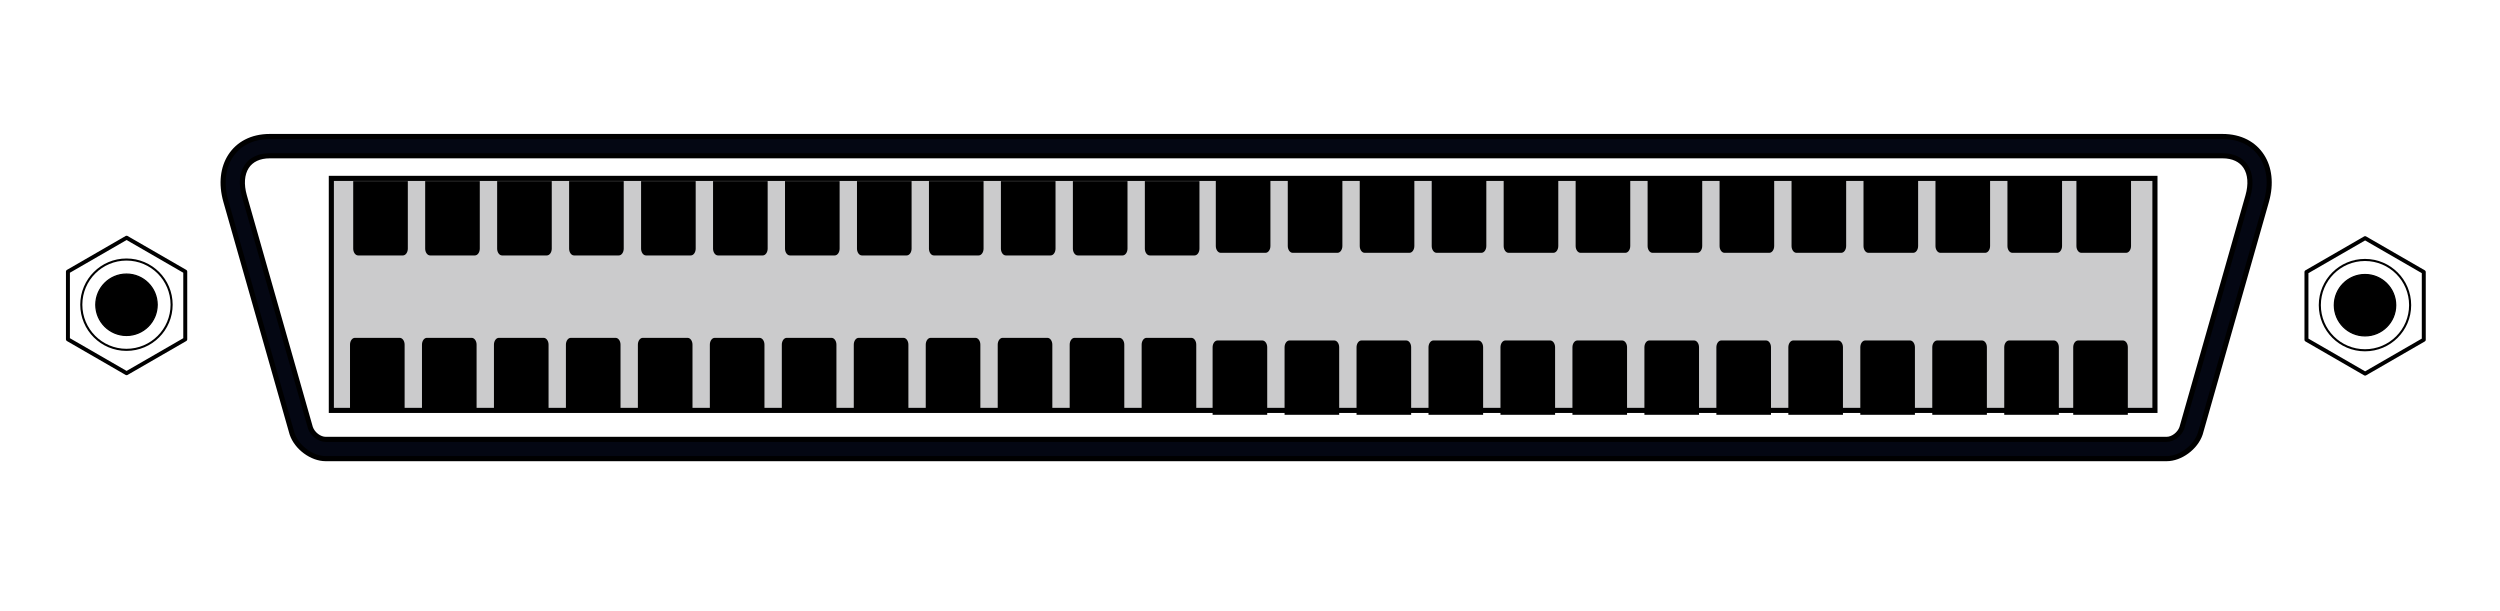<?xml version="1.0" encoding="UTF-8" standalone="no"?>
<!DOCTYPE svg PUBLIC "-//W3C//DTD SVG 1.1//EN" "http://www.w3.org/Graphics/SVG/1.1/DTD/svg11.dtd">
<svg width="100%" height="100%" viewBox="0 0 949 232" version="1.1" xmlns="http://www.w3.org/2000/svg" xmlns:xlink="http://www.w3.org/1999/xlink" xml:space="preserve" xmlns:serif="http://www.serif.com/" style="fill-rule:evenodd;clip-rule:evenodd;">
    <g transform="matrix(1,0,0,1,-0.004,7.651)">
        <g id="g3297">
            <path id="path12" d="M102.431,44.164L843.661,44.164C850.588,44.164 855.684,47.086 858.618,51.625C861.432,55.978 862.276,62.001 860.355,68.746L835.255,156.87C835.239,156.927 835.221,156.984 835.202,157.041C833.438,162.251 827.681,166.448 822.471,166.448L123.621,166.448C118.411,166.448 112.654,162.251 110.89,157.041C110.871,156.984 110.853,156.927 110.837,156.87L85.737,68.746C83.816,62.001 84.66,55.978 87.474,51.625C90.408,47.086 95.504,44.164 102.431,44.164ZM102.431,51.48C98.4,51.48 95.325,52.955 93.618,55.597C91.79,58.424 91.525,62.361 92.773,66.742C92.773,66.742 117.845,154.768 117.85,154.781C118.696,157.147 121.246,159.132 123.621,159.132L822.471,159.132C824.848,159.132 827.401,157.144 828.247,154.768L853.319,66.742C854.566,62.361 854.301,58.424 852.474,55.597C850.766,52.955 847.692,51.48 843.661,51.48L102.431,51.48Z" style="fill:rgb(4,7,19);stroke:black;stroke-width:1.94px;"/>
            <g transform="matrix(1.369,0,0,1.369,-10.418,5.407)">
                <g id="circle2794" transform="matrix(1.114,0,0,1.114,-4.878,-8.568)">
                    <circle cx="42.688" cy="74.969" r="11.24" style="fill:none;stroke:black;stroke-width:0.52px;"/>
                </g>
                <g transform="matrix(1.7,0,0,1.7,-30.412,-54.231)">
                    <circle cx="43" cy="76" r="5" style="stroke:black;stroke-width:0.21px;stroke-linecap:round;stroke-linejoin:round;stroke-miterlimit:1.5;"/>
                </g>
                <g id="path3155" transform="matrix(1.087,0,0,1.087,-111.661,-838.212)">
                    <path d="M156.985,848.909L142.02,857.549L127.056,848.909L127.056,831.63L142.02,822.99L156.985,831.63L156.985,848.909Z" style="fill-opacity:0;fill-rule:nonzero;stroke:black;stroke-width:1.01px;stroke-linejoin:round;stroke-miterlimit:2;"/>
                </g>
            </g>
            <g transform="matrix(1.369,0,0,1.369,839.324,5.568)">
                <g id="circle27941" serif:id="circle2794" transform="matrix(1.114,0,0,1.114,-4.878,-8.568)">
                    <circle cx="42.688" cy="74.969" r="11.24" style="fill:none;stroke:black;stroke-width:0.52px;"/>
                </g>
                <g transform="matrix(1.7,0,0,1.7,-30.412,-54.231)">
                    <circle cx="43" cy="76" r="5" style="stroke:black;stroke-width:0.21px;stroke-linecap:round;stroke-linejoin:round;stroke-miterlimit:1.5;"/>
                </g>
                <g id="path31551" serif:id="path3155" transform="matrix(1.087,0,0,1.087,-111.661,-838.212)">
                    <path d="M156.985,848.909L142.02,857.549L127.056,848.909L127.056,831.63L142.02,822.99L156.985,831.63L156.985,848.909Z" style="fill-opacity:0;fill-rule:nonzero;stroke:black;stroke-width:1.01px;stroke-linejoin:round;stroke-miterlimit:2;"/>
                </g>
            </g>
            <rect id="rect44" x="125.779" y="60.06" width="692.242" height="88.076" style="fill:rgb(203,203,204);stroke:black;stroke-width:1.94px;"/>
            <g id="_184021464" transform="matrix(0.155,0,0,0.216,-5.828,-226.446)">
                <g id="g3270" transform="matrix(1,0,0,1,33.219,952.779)">
                    <path id="_184023360" d="M869.431,378.443L1003.18,378.443L1003.18,497.068C1003.18,503.669 997.781,509.068 991.181,509.068L881.431,509.068C874.831,509.068 869.431,503.669 869.431,497.068L869.431,378.443Z"/>
                    <path id="_187209800" d="M1045.68,378.443L1179.43,378.443L1179.43,497.068C1179.43,503.669 1174.03,509.068 1167.43,509.068L1057.68,509.068C1051.08,509.068 1045.68,503.669 1045.68,497.068L1045.68,378.443Z"/>
                    <path id="_187334720" d="M1221.93,378.443L1355.68,378.443L1355.68,497.068C1355.68,503.669 1350.28,509.068 1343.68,509.068L1233.93,509.068C1227.33,509.068 1221.93,503.669 1221.93,497.068L1221.93,378.443Z"/>
                    <path id="_187323248" d="M1398.18,378.443L1531.93,378.443L1531.93,497.068C1531.93,503.669 1526.53,509.068 1519.93,509.068L1410.18,509.068C1403.58,509.068 1398.18,503.669 1398.18,497.068L1398.18,378.443Z"/>
                    <path id="_187323392" d="M1574.43,378.443L1708.18,378.443L1708.18,497.068C1708.18,503.669 1702.78,509.068 1696.18,509.068L1586.43,509.068C1579.83,509.068 1574.43,503.669 1574.43,497.068L1574.43,378.443Z"/>
                    <path id="_187206040" d="M1750.68,378.443L1884.43,378.443L1884.43,497.068C1884.43,503.669 1879.03,509.068 1872.43,509.068L1762.68,509.068C1756.08,509.068 1750.68,503.669 1750.68,497.068L1750.68,378.443Z"/>
                    <path id="_187204456" d="M1926.93,378.443L2060.68,378.443L2060.68,497.068C2060.68,503.669 2055.28,509.068 2048.68,509.068L1938.93,509.068C1932.33,509.068 1926.93,503.669 1926.93,497.068L1926.93,378.443Z"/>
                    <path id="_187204600" d="M2103.18,378.443L2236.93,378.443L2236.93,497.068C2236.93,503.669 2231.53,509.068 2224.93,509.068L2115.18,509.068C2108.58,509.068 2103.18,503.669 2103.18,497.068L2103.18,378.443Z"/>
                    <path id="_187204784" d="M2279.43,378.443L2413.18,378.443L2413.18,497.068C2413.18,503.669 2407.78,509.068 2401.18,509.068L2291.43,509.068C2284.83,509.068 2279.43,503.669 2279.43,497.068L2279.43,378.443Z"/>
                    <path id="_187207368" d="M2455.68,378.443L2589.43,378.443L2589.43,497.068C2589.43,503.669 2584.03,509.068 2577.43,509.068L2467.68,509.068C2461.08,509.068 2455.68,503.669 2455.68,497.068L2455.68,378.443Z"/>
                    <path id="_187207512" d="M2631.93,378.443L2765.68,378.443L2765.68,497.068C2765.68,503.669 2760.28,509.068 2753.68,509.068L2643.93,509.068C2637.33,509.068 2631.93,503.669 2631.93,497.068L2631.93,378.443Z"/>
                    <path id="_187207656" d="M2808.18,378.443L2941.93,378.443L2941.93,497.068C2941.93,503.669 2936.53,509.068 2929.93,509.068L2820.18,509.068C2813.58,509.068 2808.18,503.669 2808.18,497.068L2808.18,378.443Z"/>
                    <path id="_184023360-0" d="M2981.95,373.836L3115.7,373.836L3115.7,492.462C3115.7,499.062 3110.3,504.461 3103.7,504.461L2993.95,504.461C2987.35,504.461 2981.95,499.062 2981.95,492.462L2981.95,373.836Z"/>
                    <path id="_187209800-2" d="M3158.2,373.836L3291.95,373.836L3291.95,492.462C3291.95,499.062 3286.55,504.461 3279.95,504.461L3170.2,504.461C3163.6,504.461 3158.2,499.062 3158.2,492.462L3158.2,373.836Z"/>
                    <path id="_187334720-8" d="M3334.45,373.836L3468.2,373.836L3468.2,492.462C3468.2,499.062 3462.8,504.461 3456.2,504.461L3346.45,504.461C3339.85,504.461 3334.45,499.062 3334.45,492.462L3334.45,373.836Z"/>
                    <path id="_187323248-2" d="M3510.7,373.836L3644.45,373.836L3644.45,492.462C3644.45,499.062 3639.05,504.461 3632.45,504.461L3522.7,504.461C3516.1,504.461 3510.7,499.062 3510.7,492.462L3510.7,373.836Z"/>
                    <path id="_187323392-7" d="M3686.95,373.836L3820.7,373.836L3820.7,492.462C3820.7,499.062 3815.3,504.461 3808.7,504.461L3698.95,504.461C3692.35,504.461 3686.95,499.062 3686.95,492.462L3686.95,373.836Z"/>
                    <path id="_187206040-6" d="M3863.2,373.836L3996.95,373.836L3996.95,492.462C3996.95,499.062 3991.55,504.461 3984.95,504.461L3875.2,504.461C3868.6,504.461 3863.2,499.062 3863.2,492.462L3863.2,373.836Z"/>
                    <path id="_187204456-0" d="M4039.45,373.836L4173.2,373.836L4173.2,492.462C4173.2,499.062 4167.8,504.461 4161.2,504.461L4051.45,504.461C4044.85,504.461 4039.45,499.062 4039.45,492.462L4039.45,373.836Z"/>
                    <path id="_187204600-7" d="M4215.7,373.836L4349.45,373.836L4349.45,492.462C4349.45,499.062 4344.05,504.461 4337.45,504.461L4227.7,504.461C4221.1,504.461 4215.7,499.062 4215.7,492.462L4215.7,373.836Z"/>
                    <path id="_187204784-5" d="M4391.95,373.836L4525.7,373.836L4525.7,492.462C4525.7,499.062 4520.3,504.461 4513.7,504.461L4403.95,504.461C4397.35,504.461 4391.95,499.062 4391.95,492.462L4391.95,373.836Z"/>
                    <path id="_187207368-4" d="M4568.2,373.836L4701.95,373.836L4701.95,492.462C4701.95,499.062 4696.55,504.461 4689.95,504.461L4580.2,504.461C4573.6,504.461 4568.2,499.062 4568.2,492.462L4568.2,373.836Z"/>
                    <path id="_187207512-2" d="M4744.45,373.836L4878.2,373.836L4878.2,492.462C4878.2,499.062 4872.8,504.461 4866.2,504.461L4756.45,504.461C4749.85,504.461 4744.45,499.062 4744.45,492.462L4744.45,373.836Z"/>
                    <path id="_187207656-9" d="M4920.7,373.836L5054.45,373.836L5054.45,492.462C5054.45,499.062 5049.05,504.461 5042.45,504.461L4932.7,504.461C4926.1,504.461 4920.7,499.062 4920.7,492.462L4920.7,373.836Z"/>
                    <path id="_187207656-9-6" d="M5089.62,373.836L5223.37,373.836L5223.37,492.462C5223.37,499.062 5217.97,504.461 5211.37,504.461L5101.62,504.461C5095.02,504.461 5089.62,499.062 5089.62,492.462L5089.62,373.836Z"/>
                </g>
                <g id="g3243" transform="matrix(1,0,0,1,-1569.77,-341.198)">
                    <path id="_184023360-7" d="M2464.58,2078.5L2598.33,2078.5L2598.33,1959.87C2598.33,1953.27 2592.93,1947.87 2586.33,1947.87L2476.58,1947.87C2469.98,1947.87 2464.58,1953.27 2464.58,1959.87L2464.58,2078.5Z"/>
                    <path id="_187209800-7" d="M2640.83,2078.5L2774.58,2078.5L2774.58,1959.87C2774.58,1953.27 2769.18,1947.87 2762.58,1947.87L2652.83,1947.87C2646.23,1947.87 2640.83,1953.27 2640.83,1959.87L2640.83,2078.5Z"/>
                    <path id="_187334720-7" d="M2817.08,2078.5L2950.83,2078.5L2950.83,1959.87C2950.83,1953.27 2945.43,1947.87 2938.83,1947.87L2829.08,1947.87C2822.48,1947.87 2817.08,1953.27 2817.08,1959.87L2817.08,2078.5Z"/>
                    <path id="_187323248-20" d="M2993.33,2078.5L3127.08,2078.5L3127.08,1959.87C3127.08,1953.27 3121.68,1947.87 3115.08,1947.87L3005.33,1947.87C2998.73,1947.87 2993.33,1953.27 2993.33,1959.87L2993.33,2078.5Z"/>
                    <path id="_187323392-3" d="M3169.58,2078.5L3303.33,2078.5L3303.33,1959.87C3303.33,1953.27 3297.93,1947.87 3291.33,1947.87L3181.58,1947.87C3174.98,1947.87 3169.58,1953.27 3169.58,1959.87L3169.58,2078.5Z"/>
                    <path id="_187206040-2" d="M3345.83,2078.5L3479.58,2078.5L3479.58,1959.87C3479.58,1953.27 3474.18,1947.87 3467.58,1947.87L3357.83,1947.87C3351.23,1947.87 3345.83,1953.27 3345.83,1959.87L3345.83,2078.5Z"/>
                    <path id="_187204456-2" d="M3522.08,2078.5L3655.83,2078.5L3655.83,1959.87C3655.83,1953.27 3650.43,1947.87 3643.83,1947.87L3534.08,1947.87C3527.48,1947.87 3522.08,1953.27 3522.08,1959.87L3522.08,2078.5Z"/>
                    <path id="_187204600-2" d="M3698.33,2078.5L3832.08,2078.5L3832.08,1959.87C3832.08,1953.27 3826.68,1947.87 3820.08,1947.87L3710.33,1947.87C3703.72,1947.87 3698.33,1953.27 3698.33,1959.87L3698.33,2078.5Z"/>
                    <path id="_187204784-6" d="M3874.58,2078.5L4008.33,2078.5L4008.33,1959.87C4008.33,1953.27 4002.93,1947.87 3996.33,1947.87L3886.58,1947.87C3879.98,1947.87 3874.58,1953.27 3874.58,1959.87L3874.58,2078.5Z"/>
                    <path id="_187207368-8" d="M4050.83,2078.5L4184.58,2078.5L4184.58,1959.87C4184.58,1953.27 4179.18,1947.87 4172.58,1947.87L4062.83,1947.87C4056.23,1947.87 4050.83,1953.27 4050.83,1959.87L4050.83,2078.5Z"/>
                    <path id="_187207512-6" d="M4227.08,2078.5L4360.83,2078.5L4360.83,1959.87C4360.83,1953.27 4355.43,1947.87 4348.83,1947.87L4239.07,1947.87C4232.48,1947.87 4227.08,1953.27 4227.08,1959.87L4227.08,2078.5Z"/>
                    <path id="_187207656-0" d="M4403.32,2078.5L4537.07,2078.5L4537.07,1959.87C4537.07,1953.27 4531.68,1947.87 4525.07,1947.87L4415.32,1947.87C4408.72,1947.87 4403.32,1953.27 4403.32,1959.87L4403.32,2078.5Z"/>
                    <path id="_184023360-0-4" d="M4577.1,2083.11L4710.85,2083.11L4710.85,1964.48C4710.85,1957.88 4705.45,1952.48 4698.85,1952.48L4589.1,1952.48C4582.5,1952.48 4577.1,1957.88 4577.1,1964.48L4577.1,2083.11Z"/>
                    <path id="_187209800-2-9" d="M4753.35,2083.11L4887.1,2083.11L4887.1,1964.48C4887.1,1957.88 4881.7,1952.48 4875.1,1952.48L4765.35,1952.48C4758.75,1952.48 4753.35,1957.88 4753.35,1964.48L4753.35,2083.11Z"/>
                    <path id="_187334720-8-8" d="M4929.6,2083.11L5063.35,2083.11L5063.35,1964.48C5063.35,1957.88 5057.95,1952.48 5051.35,1952.48L4941.6,1952.48C4935,1952.48 4929.6,1957.88 4929.6,1964.48L4929.6,2083.11Z"/>
                    <path id="_187323248-2-9" d="M5105.85,2083.11L5239.6,2083.11L5239.6,1964.48C5239.6,1957.88 5234.2,1952.48 5227.6,1952.48L5117.85,1952.48C5111.25,1952.48 5105.85,1957.88 5105.85,1964.48L5105.85,2083.11Z"/>
                    <path id="_187323392-7-0" d="M5282.1,2083.11L5415.85,2083.11L5415.85,1964.48C5415.85,1957.88 5410.45,1952.48 5403.85,1952.48L5294.1,1952.48C5287.5,1952.48 5282.1,1957.88 5282.1,1964.48L5282.1,2083.11Z"/>
                    <path id="_187206040-6-0" d="M5458.35,2083.11L5592.1,2083.11L5592.1,1964.48C5592.1,1957.88 5586.7,1952.48 5580.1,1952.48L5470.35,1952.48C5463.75,1952.48 5458.35,1957.88 5458.35,1964.48L5458.35,2083.11Z"/>
                    <path id="_187204456-0-3" d="M5634.6,2083.11L5768.35,2083.11L5768.35,1964.48C5768.35,1957.88 5762.95,1952.48 5756.35,1952.48L5646.6,1952.48C5639.99,1952.48 5634.6,1957.88 5634.6,1964.48L5634.6,2083.11Z"/>
                    <path id="_187204600-7-0" d="M5810.85,2083.11L5944.6,2083.11L5944.6,1964.48C5944.6,1957.88 5939.19,1952.48 5932.6,1952.48L5822.85,1952.48C5816.24,1952.48 5810.85,1957.88 5810.85,1964.48L5810.85,2083.11Z"/>
                    <path id="_187204784-5-2" d="M5987.1,2083.11L6120.85,2083.11L6120.85,1964.48C6120.85,1957.88 6115.45,1952.48 6108.85,1952.48L5999.1,1952.48C5992.5,1952.48 5987.1,1957.88 5987.1,1964.48L5987.1,2083.11Z"/>
                    <path id="_187207368-4-1" d="M6163.35,2083.11L6297.1,2083.11L6297.1,1964.48C6297.1,1957.88 6291.7,1952.48 6285.1,1952.48L6175.35,1952.48C6168.75,1952.48 6163.35,1957.88 6163.35,1964.48L6163.35,2083.11Z"/>
                    <path id="_187207512-2-8" d="M6339.6,2083.11L6473.35,2083.11L6473.35,1964.48C6473.35,1957.88 6467.95,1952.48 6461.35,1952.48L6351.6,1952.48C6344.99,1952.48 6339.6,1957.88 6339.6,1964.48L6339.6,2083.11Z"/>
                    <path id="_187207656-9-5" d="M6515.84,2083.11L6649.59,2083.11L6649.59,1964.48C6649.59,1957.88 6644.19,1952.48 6637.59,1952.48L6527.84,1952.48C6521.24,1952.48 6515.84,1957.88 6515.84,1964.48L6515.84,2083.11Z"/>
                    <path id="_187207656-9-6-0" d="M6684.77,2083.11L6818.52,2083.11L6818.52,1964.48C6818.52,1957.88 6813.12,1952.48 6806.52,1952.48L6696.77,1952.48C6690.17,1952.48 6684.77,1957.88 6684.77,1964.48L6684.77,2083.11Z"/>
                </g>
            </g>
        </g>
    </g>
</svg>
